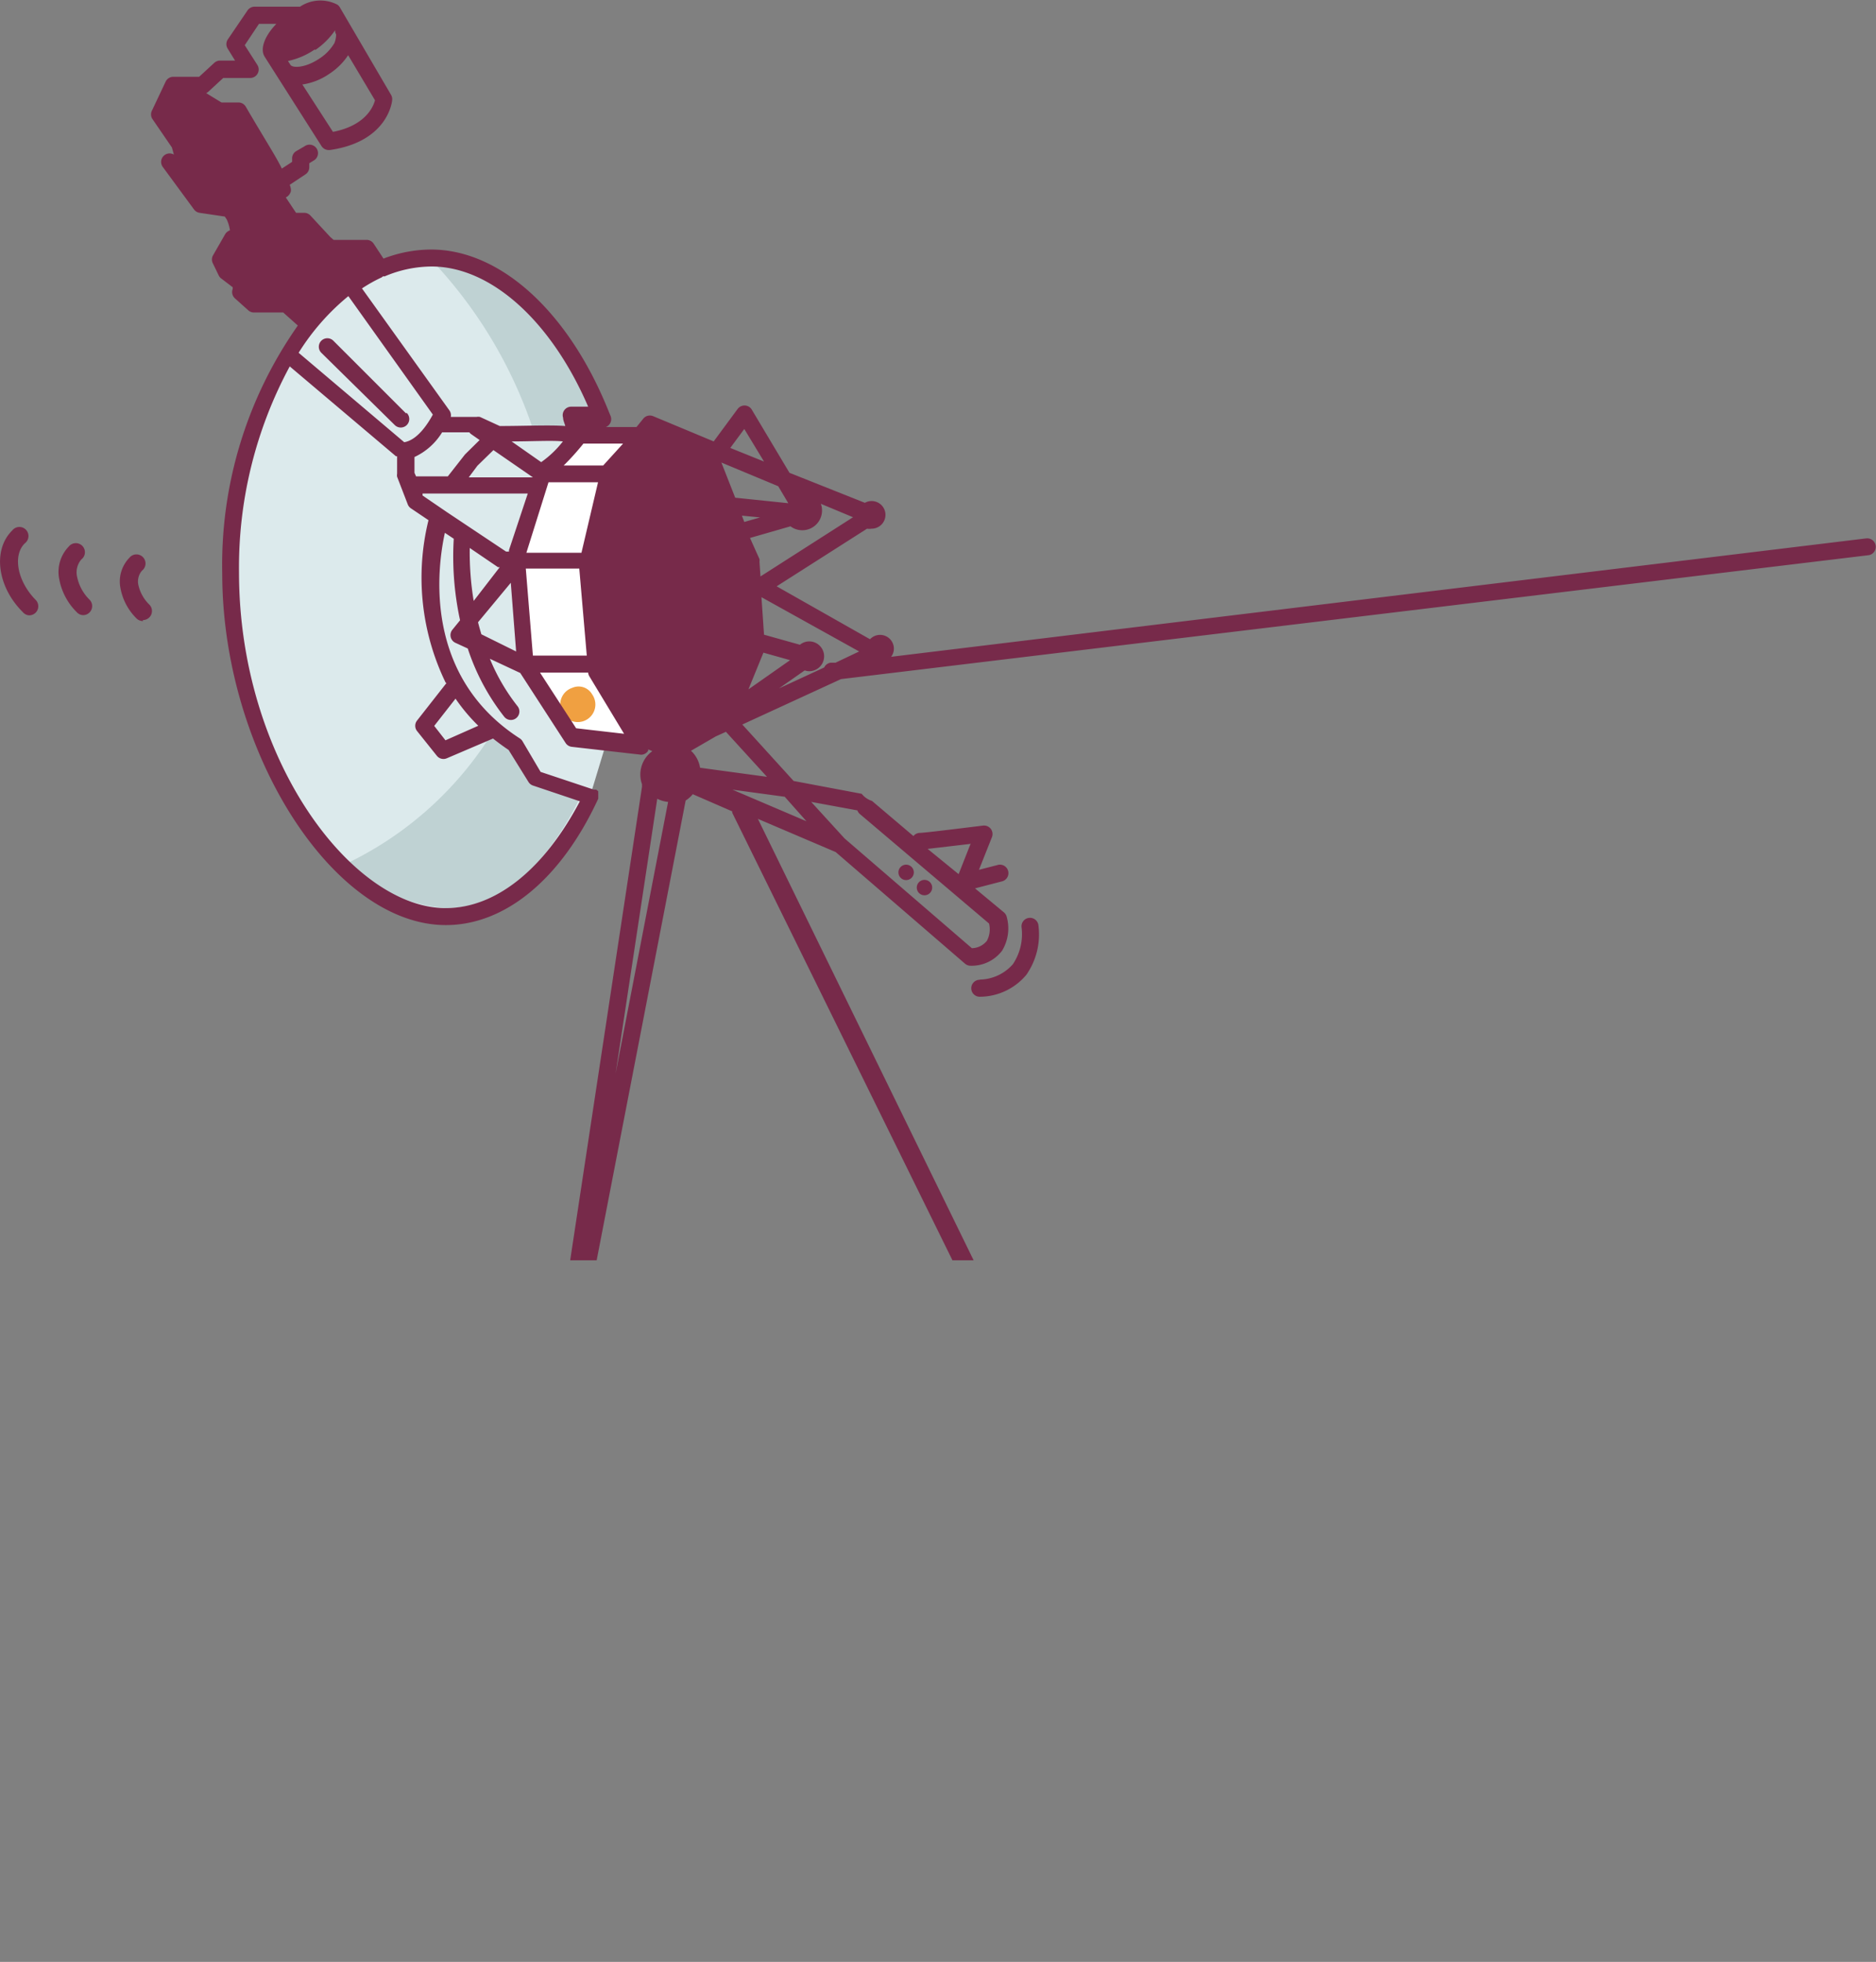 <svg xmlns="http://www.w3.org/2000/svg" xmlns:xlink="http://www.w3.org/1999/xlink" viewBox="0 0 95.05 99.38"><rect x="0" y="0" width="95.05" height="99.38" fill="#808080" stroke="none"/><defs><style>.cls-1{fill:none;}.cls-2{clip-path:url(#clip-path);}.cls-3{fill:#dceaec;}.cls-4{opacity:0.5;}.cls-5{clip-path:url(#clip-path-4);}.cls-6{fill:#a2b9ba;}.cls-7{clip-path:url(#clip-path-5);}.cls-8{fill:#fff;}.cls-9{fill:#772a4a;}.cls-10{fill:#f0a041;}</style><clipPath id="clip-path" transform="translate(0 0)"><rect class="cls-1" width="95.05" height="63.84"/></clipPath><clipPath id="clip-path-4" transform="translate(0 0)"><rect class="cls-1" x="22.13" y="13.46" width="8.17" height="8.3"/></clipPath><clipPath id="clip-path-5" transform="translate(0 0)"><rect class="cls-1" x="17.69" y="37.04" width="11.69" height="8.97"/></clipPath></defs><title>voyager-2</title><g id="Layer_2" data-name="Layer 2"><g id="Layer_1-2" data-name="Layer 1"><g class="cls-2"><g class="cls-2"><g class="cls-2"><path class="cls-3" d="M30.54,21.23C28.68,16.31,25.33,13,21.86,13c-5.23,0-10.18,6.82-10.18,16.06s5.67,17.38,10.9,17.38c3,0,5.59-2.39,7.33-6.15l.84-2.77L33,37.29l-1.9-13.22,1.38-1.94-2.15,0Z" transform="translate(0 0)"/><g class="cls-4"><g class="cls-5"><path class="cls-6" d="M30.3,21.76c-1.71-4.79-4.86-8.08-8.17-8.3A23.14,23.14,0,0,1,27,21.72l3.26,0" transform="translate(0 0)"/></g></g><g class="cls-4"><g class="cls-7"><path class="cls-6" d="M27.29,39.56c-1-.74-1.38-1.83-2.29-2.53a17.69,17.69,0,0,1-7.31,6.65A7.4,7.4,0,0,0,22.61,46c2.76,0,5.09-2.16,6.77-5.58a5,5,0,0,1-2.09-.87" transform="translate(0 0)"/></g></g><polygon class="cls-8" points="29.58 22.03 32.46 22.12 32.46 37.68 29.06 37.49 26.78 33.8 26.16 28.29 27.4 24.21 29.58 22.03"/><path class="cls-9" d="M20.56,20.93l-3.67-3.67a.43.43,0,0,0-.61.61L20,21.53a.43.43,0,1,0,.61-.61" transform="translate(0 0)"/><path class="cls-10" d="M29,34.84a.89.89,0,1,0,1,.33.79.79,0,0,0-1-.33" transform="translate(0 0)"/><path class="cls-9" d="M94.57,27.27l-49.42,6a.69.69,0,0,0,.14-.41.7.7,0,0,0-1.21-.48L39.35,29.7l4.58-2.92a.68.68,0,0,0,.23,0,.7.7,0,1,0-.34-1.31L40,23.95l-1.91-3.2a.43.43,0,0,0-.35-.21.44.44,0,0,0-.37.18l-1.21,1.64-3.07-1.28a.43.43,0,0,0-.5.13l-.34.42H30.7a.43.43,0,0,0,.24-.55l-.1-.24v0l0,0c-2-5-5.46-8.2-9-8.2a6.77,6.77,0,0,0-2.41.46l-.5-.76a.43.43,0,0,0-.36-.19H16.9L16.73,12l-1-1.08a.43.43,0,0,0-.32-.14H15L14.48,10a.43.43,0,0,0,.2-.18c.06-.1.1-.18,0-.46l.8-.53a.43.43,0,0,0,.19-.36V8.27l.21-.13a.43.43,0,1,0-.45-.73L15,7.66A.43.43,0,0,0,14.8,8v.2l-.52.34C14,7.95,13.38,7,12.45,5.4a.43.43,0,0,0-.36-.21l-.87,0-.77-.47.09-.06.77-.71h1.37a.43.43,0,0,0,.36-.66l-.64-1,.72-1.08H14c-.59.61-.85,1.28-.58,1.68h0l2.87,4.51a.43.43,0,0,0,.36.2h.06c2.94-.42,3.16-2.45,3.16-2.54a.43.43,0,0,0-.06-.26L17.2.34h0v0A.59.59,0,0,0,17.1.24l0,0a1.86,1.86,0,0,0-1.9.1H12.9a.43.43,0,0,0-.36.19L11.54,2a.43.43,0,0,0,0,.47l.37.6h-.76a.43.43,0,0,0-.29.11l-.77.71H8.78a.43.43,0,0,0-.39.25L7.71,5.58a.43.43,0,0,0,0,.43l1,1.46.1.36a.43.43,0,0,0-.56.63l1.58,2.15a.43.43,0,0,0,.28.17l1.28.19.1.15a1.94,1.94,0,0,1,.16.55.43.43,0,0,0-.24.19l-.62,1.08a.43.43,0,0,0,0,.41l.16.33h0s0,0,0,0l.13.27a.42.42,0,0,0,.12.15l.59.45,0,.09a.43.43,0,0,0,.11.47l.68.61a.43.43,0,0,0,.29.11h1.48l.74.66a21.07,21.07,0,0,0-3.83,12.56c0,9,5.61,17.81,11.33,17.81,3,0,5.84-2.33,7.72-6.4v0a.4.4,0,0,0,0-.06.41.41,0,0,0,0-.09.4.4,0,0,0,0-.08.41.41,0,0,0,0-.08l0-.07L30.21,40l-.07,0-.05,0h0l-2.7-.9-.92-1.56a.43.43,0,0,0-.14-.14c-4.9-3.16-4.18-8.63-3.79-10.41l.45.3a15.23,15.23,0,0,0,.32,4.13l-.39.48a.43.43,0,0,0,.15.66l.63.29a11.27,11.27,0,0,0,1.85,3.46.43.43,0,0,0,.67-.54,10,10,0,0,1-1.4-2.4l1.54.72,2.3,3.55a.43.43,0,0,0,.31.19l3.51.4h0a.43.43,0,0,0,.36-.2l0-.07.21.09a1.46,1.46,0,0,0-.52,1.68.42.42,0,0,0,0,.11l-5.31,35a1,1,0,0,0-1,.85c0,.48.52.86,1.16.86s1.16-.39,1.16-.86a.82.82,0,0,0-.47-.69l6.67-34.45a1.5,1.5,0,0,0,.36-.32l2,.87a.42.42,0,0,0,0,.07L65.63,99.14a.43.43,0,1,0,.77-.38l-28-57.28,3.94,1.68,6.56,5.66a.43.43,0,0,0,.28.1h0a1.94,1.94,0,0,0,1.59-.76A2.18,2.18,0,0,0,51,46.42a.43.43,0,0,0-.13-.2L49.4,45l1.35-.35a.43.43,0,1,0-.22-.83l-.93.24.66-1.66a.43.43,0,0,0-.45-.58c-1.14.14-3,.37-3.21.37a.42.42,0,0,0-.32.16l-2.1-1.78a1.06,1.06,0,0,1-.52-.36l-3.45-.65-2.6-2.86,5-2.3,52.09-6.28a.43.43,0,0,0-.1-.85M17.63,2.78,19,5.08c-.09.33-.48,1.28-2.13,1.6L15.32,4.28a3.21,3.21,0,0,0,1.35-.53,3.31,3.31,0,0,0,1-1m-1.69-.22a3.85,3.85,0,0,0,1-1l0,.08a.42.42,0,0,0,.05.13c0,.06,0,.21-.08.43a2.39,2.39,0,0,1-.77.8c-.72.48-1.35.48-1.46.32l0,0-.13-.2a3.78,3.78,0,0,0,1.35-.58M31.56,22.48l-1,1.1h-2a13,13,0,0,0,1-1.11h2Zm-1.18-.86h0ZM19.4,14l.09,0a6.1,6.1,0,0,1,2.38-.5c3,0,6.06,2.76,7.93,7.1h-.86a.43.43,0,0,0-.41.56c0,.14.08.29.11.42-.74-.06-2.13,0-3.32,0l-1-.46a.44.44,0,0,0-.18,0h-1.3a.43.43,0,0,0-.07-.33l-4.43-6.18a7.54,7.54,0,0,1,1-.56M21,23.15A3.24,3.24,0,0,0,22.4,21.9h1.38a.42.42,0,0,0,.09.09l.43.3-.74.73,0,0-.87,1.11H21.08L21,23.95v-.8M17.65,15l4.28,6c-.22.41-.76,1.29-1.45,1.4l-5.35-4.53A11.74,11.74,0,0,1,17.65,15m6.54,8.59L25,22.8l2,1.38H23.75Zm1.73-1.23c1,0,2.1-.06,2.6,0a5.13,5.13,0,0,1-1.1,1.05l0,0ZM13.53,9V9l0,0h0M24.24,36.76l-1.67.74L22,36.77l1.08-1.38a9.09,9.09,0,0,0,1.15,1.37M22.62,34.6l-1.49,1.9a.43.43,0,0,0,0,.53l1,1.25a.43.43,0,0,0,.51.13l2.34-1c.25.2.51.39.79.58l1,1.61a.43.43,0,0,0,.23.19l2.38.8C27.58,44,25.15,46,22.58,46c-4.74,0-10.47-7.56-10.47-17a21.44,21.44,0,0,1,2.57-10.44l5.38,4.55.06,0V24a.43.43,0,0,0,0,.15l.54,1.4a.43.43,0,0,0,.16.2l.89.6a12.18,12.18,0,0,0,.87,8.23m1.18-6.85,1.47,1,.09,0L24,30.44a15.14,15.14,0,0,1-.2-2.69m.59,4.38c-.06-.2-.12-.41-.17-.61l1.66-2L26.15,33Zm1.4-4.27a.41.41,0,0,0,0,.08h-.15l-3-2-1.23-.84,0-.1h5.33Zm2-3.43H30.3L29.46,28H26.67Zm-1.15,4.37h2.71l.38,4.41H27Zm2.55,8.09-1.83-2.82h2.44a.43.43,0,0,0,.05.17l1.77,2.93Zm2,17.49,2.11-13.92a1.48,1.48,0,0,0,.55.16Zm8.86-27.72a1,1,0,0,0,1.54-1.14l1.63.68-4.69,3-.05-.75a.43.43,0,0,0,0-.13L38,27.25Zm-2.34-4.93,1,1.65L37,22.69Zm11.47,21-.61,1.55L47,43l2.14-.25m-5.7-1.7h0a.42.42,0,0,0,.11.17l6.56,5.56a1.23,1.23,0,0,1-.11.88,1,1,0,0,1-.76.37l-6.45-5.56-1.69-1.85Zm-2.58.55L37.11,40l2.65.36Zm-2-2.25-3.39-.46a1.49,1.49,0,0,0-.46-.86l1.26-.73.51-.23ZM37.25,25.21l-.7-1.78,2.88,1.2.51.86h0l-2.7-.28m.35.91.92.09-.8.23Zm1.09,6.94,1.35.38-2.11,1.48Zm3.65.51-.25,0a.42.42,0,0,0-.32.24l-2.29,1.06,1.3-.91A.74.74,0,0,0,41,34a.75.75,0,1,0,0-1.51.74.74,0,0,0-.47.17l-1.82-.51-.13-1.9L43.53,33Z" transform="translate(0 0)"/><path class="cls-9" d="M45.91,44.58a.39.39,0,1,0-.39-.39.39.39,0,0,0,.39.39" transform="translate(0 0)"/><path class="cls-9" d="M46.84,45.35a.39.39,0,1,0-.39-.39.39.39,0,0,0,.39.39" transform="translate(0 0)"/><path class="cls-9" d="M49.64,49.63a.43.43,0,0,0,0,.86h0A3.09,3.09,0,0,0,52,49.38a3.57,3.57,0,0,0,.61-2.53.43.43,0,0,0-.85.13,2.74,2.74,0,0,1-.44,1.86,2.28,2.28,0,0,1-1.68.78" transform="translate(0 0)"/><path class="cls-9" d="M7.24,31.46a.46.46,0,0,1-.33-.14,2.88,2.88,0,0,1-.81-1.55,1.72,1.72,0,0,1,.45-1.51.46.46,0,1,1,.64.65.84.84,0,0,0-.18.72,2,2,0,0,0,.56,1,.46.46,0,0,1-.33.78" transform="translate(0 0)"/><path class="cls-9" d="M4.21,31.16A.46.46,0,0,1,3.88,31,3.16,3.16,0,0,1,3,29.33a1.84,1.84,0,0,1,.48-1.64.46.46,0,1,1,.64.65,1,1,0,0,0-.22.85,2.27,2.27,0,0,0,.64,1.19.46.46,0,0,1-.33.78" transform="translate(0 0)"/><path class="cls-9" d="M1.47,31.17A.46.46,0,0,1,1.15,31C-.14,29.72-.38,27.85.62,26.87a.46.46,0,1,1,.64.65c-.63.61-.38,1.93.55,2.87a.46.46,0,0,1-.33.78" transform="translate(0 0)"/></g></g></g></g></g></svg>